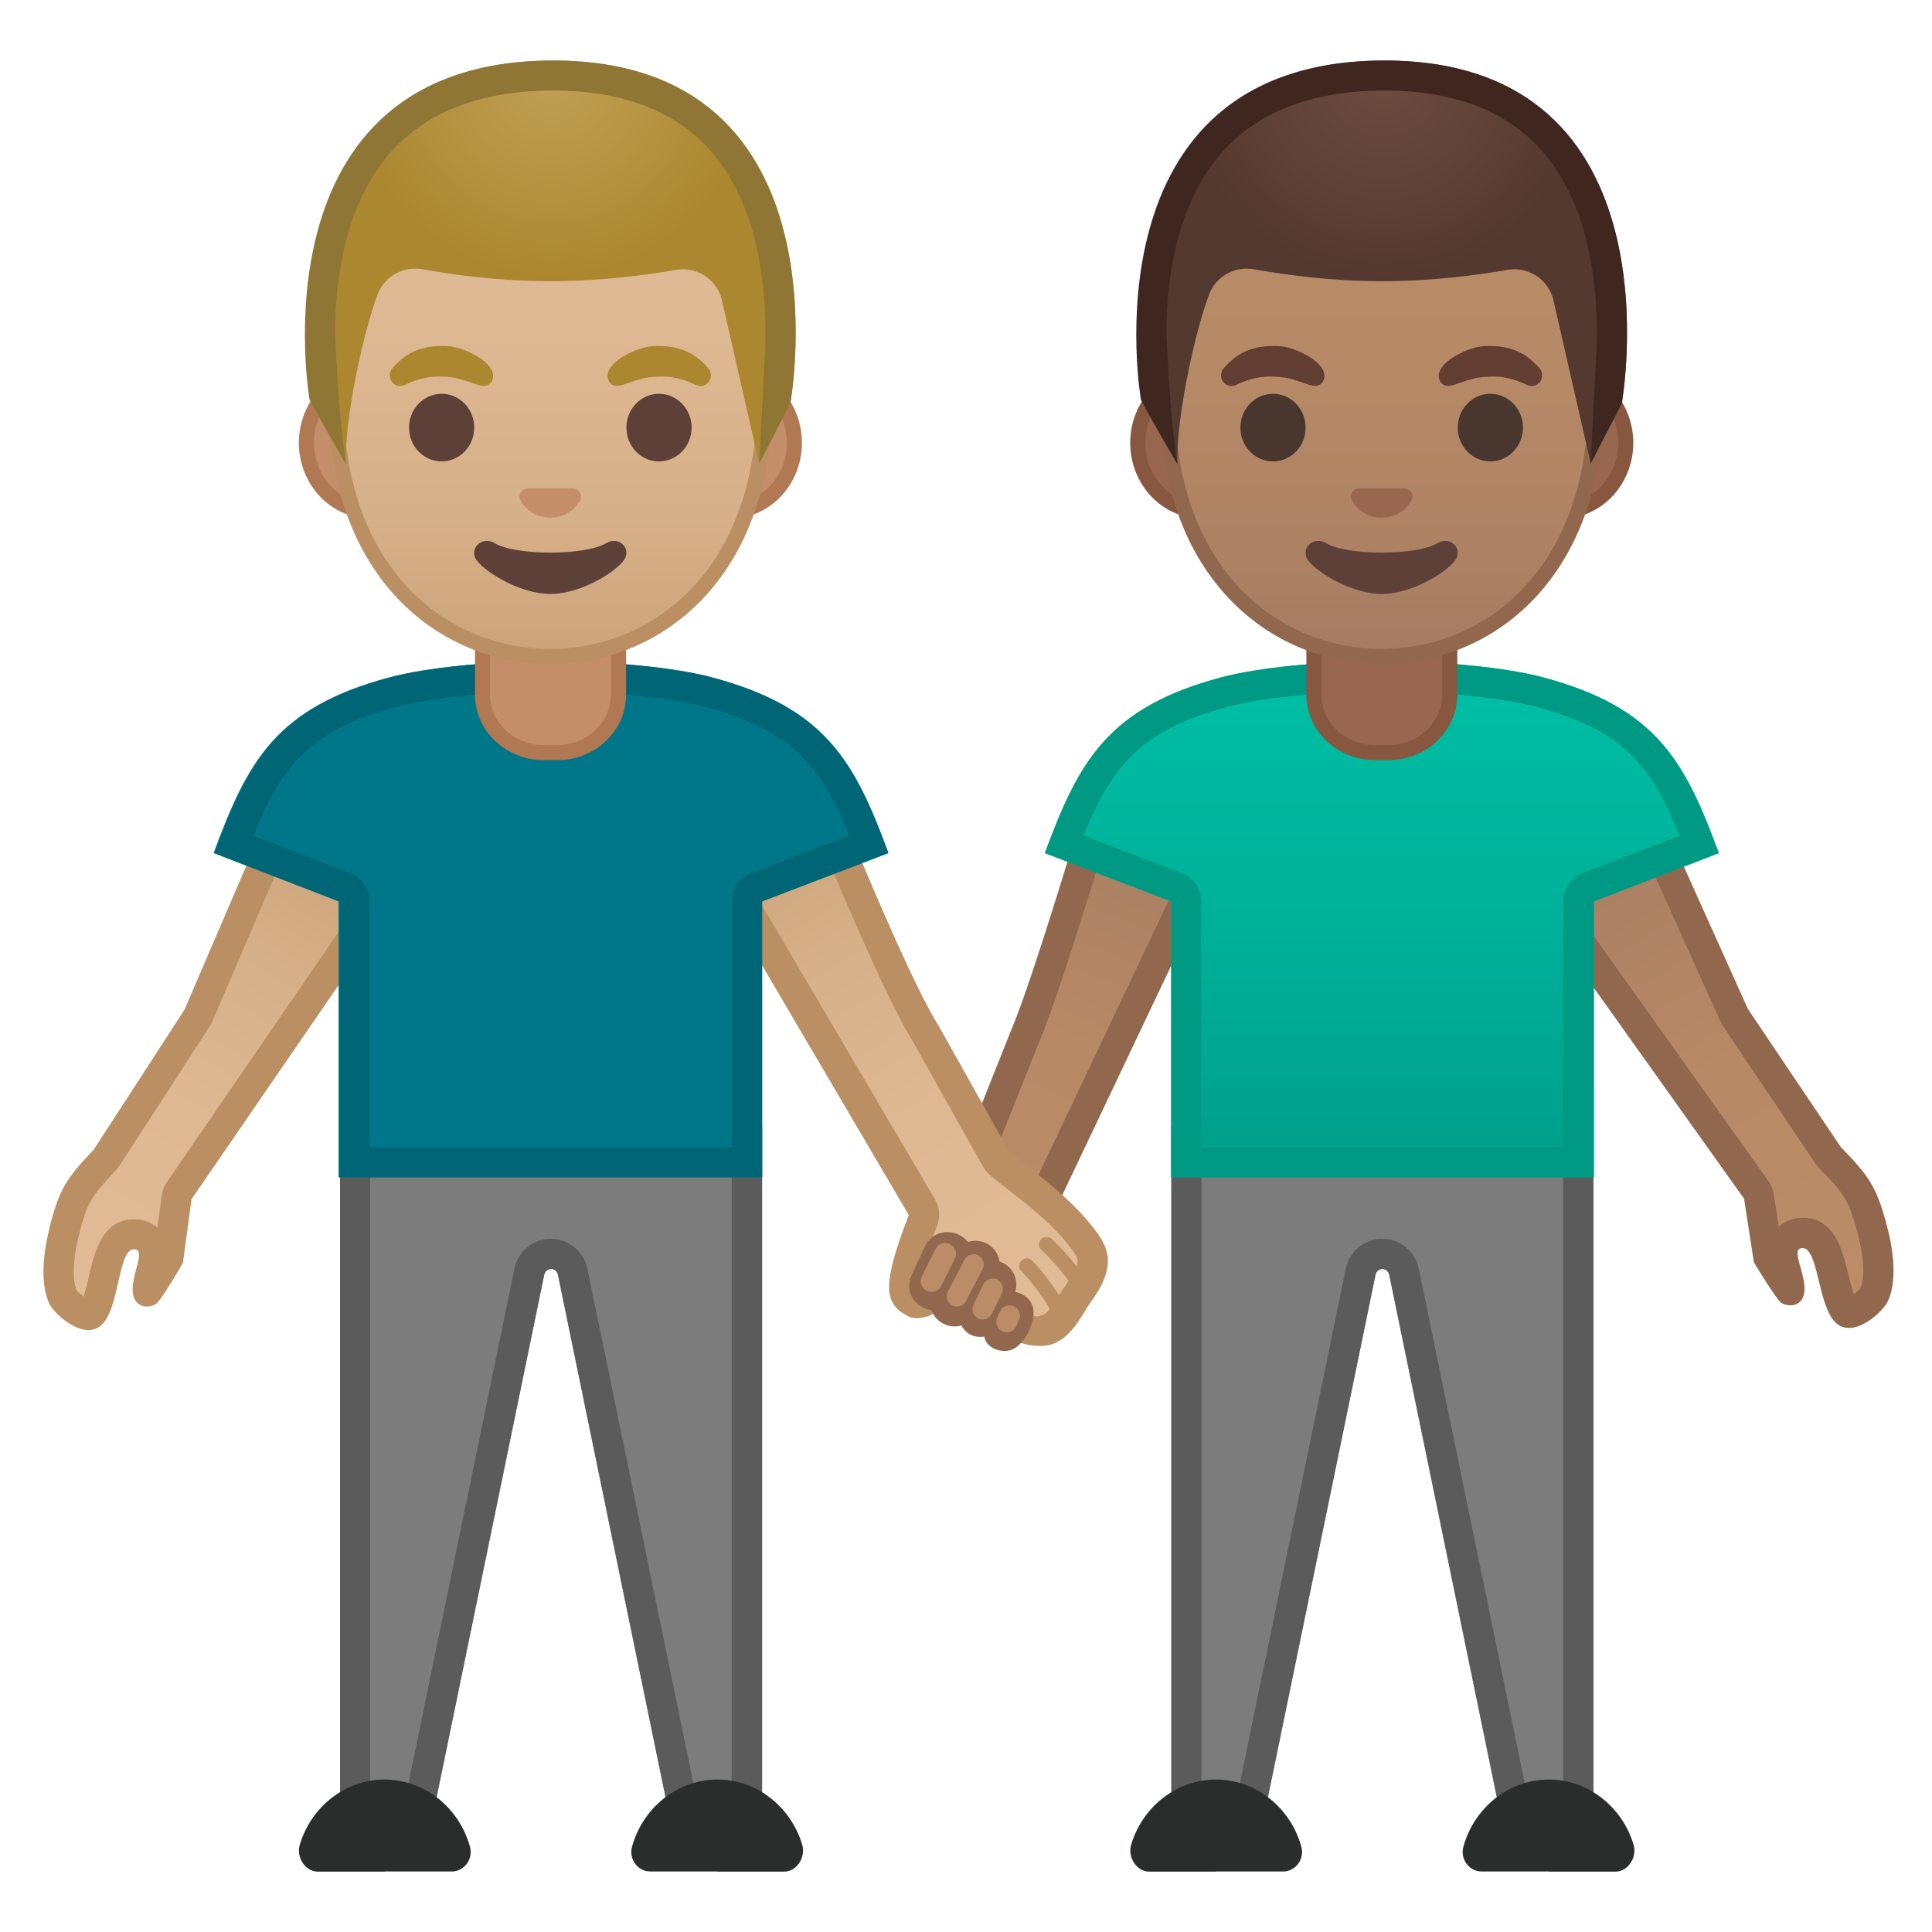 <svg viewBox="0 0 128 128" xmlns="http://www.w3.org/2000/svg" xmlns:xlink="http://www.w3.org/1999/xlink">
  <g id="couple_x5F_holding_x5F_hands_x5F_man_x5F_right">
    <g id="pants_3_">
      <g id="pants">
        <path d="M105.56,74.61v48.08h-5.65l-7.87-38.21c-0.04-0.24-0.24-0.41-0.46-0.41s-0.42,0.17-0.46,0.41l-7.87,38.21 h-5.65V74.61H105.56z" fill="#7C7C7C"/>
      </g>
      <g id="pants_x5F_stroke">
        <path d="M103.56,76.61v44.08h-2.02l-7.53-36.58c-0.22-1.18-1.24-2.04-2.43-2.04s-2.2,0.86-2.42,2l-7.54,36.61 h-2.02V76.61H103.56 M105.56,74.61H77.61v48.08h5.65l7.87-38.21c0.04-0.24,0.24-0.41,0.46-0.41s0.42,0.17,0.46,0.41l7.87,38.21 h5.65V74.61L105.56,74.61z" fill="#5B5B5B"/>
      </g>
    </g>
    <g id="shoes_1_">
      <path d="M102.61,124h4.45c0.82-0.02,1.41-0.96,1.17-1.78c-0.74-2.49-2.99-4.32-5.62-4.32 c-2.68,0-4.96,1.9-5.66,4.46c-0.22,0.82,0.39,1.63,1.21,1.63H102.61z" fill="#2B2D2D"/>
      <path d="M80.56,124h-4.45c-0.82-0.02-1.41-0.96-1.17-1.78c0.74-2.49,2.99-4.32,5.62-4.32 c2.68,0,4.96,1.9,5.66,4.46c0.22,0.82-0.39,1.63-1.21,1.63H80.56z" fill="#2B2D2D"/>
    </g>
    <g id="arm_x5F_left_3_">
      <g id="arm_x5F_left_x5F_stroke">
        <linearGradient id="SVGID_1_" gradientUnits="userSpaceOnUse" x1="77.102" x2="64.347" y1="53.594" y2="83.198">
          <stop offset="0" style="stop-color:#A47B62"/>
          <stop offset="0.191" style="stop-color:#AD8264"/>
          <stop offset="0.551" style="stop-color:#B78A67"/>
          <stop offset="1" style="stop-color:#BA8D68"/>
        </linearGradient>
        <path d="M65.65,83.21c-0.43,0-0.84-0.1-1.18-0.3c-1.02-0.59-1.48-2.06-0.98-3.15l4.41-11.06 c1.28-2.97,4.06-12.17,4.83-14.76l6.99-0.51l0.68,2.32L68.02,81.81C67.64,82.64,66.67,83.21,65.65,83.21L65.65,83.21z" fill="url(#SVGID_1_)"/>
        <path d="M78.99,54.49l0.34,1.17L67.11,81.41c-0.21,0.46-0.83,0.8-1.46,0.8c-0.26,0-0.49-0.06-0.68-0.17 c-0.58-0.33-0.85-1.24-0.57-1.87c0.01-0.03,0.02-0.06,0.04-0.08l4.38-10.99c1.22-2.84,3.7-10.98,4.67-14.21L78.99,54.49 M80.45,52.38L71.96,53c0,0-3.53,11.93-5,15.33l-4.39,11.02c-0.7,1.55-0.08,3.58,1.39,4.43c0.51,0.29,1.09,0.43,1.68,0.43 c1.35,0,2.71-0.73,3.28-1.96l12.54-26.41L80.45,52.38L80.45,52.38z" fill="#91674D"/>
      </g>
    </g>
    <g id="arm_x5F_right">
      <g id="arm_x5F_right_x5F_fill">
        <linearGradient id="SVGID_2_" gradientTransform="matrix(-1 0 0 1 127.463 0)" gradientUnits="userSpaceOnUse" x1="23.109" x2="4.77" y1="54.604" y2="85.8">
          <stop offset="0" style="stop-color:#A47B62"/>
          <stop offset="0.191" style="stop-color:#AD8264"/>
          <stop offset="0.551" style="stop-color:#B78A67"/>
          <stop offset="1" style="stop-color:#BA8D68"/>
        </linearGradient>
        <path d="M122.5,86.97c-0.08,0-0.13-0.02-0.19-0.08c-0.36-0.33-0.64-1.46-0.84-2.29 c-0.35-1.44-0.72-2.93-2.04-2.93c-0.12,0-0.23,0.01-0.35,0.04c-0.35,0.08-0.64,0.29-0.81,0.59c-0.33,0.57-0.15,1.19,0.04,1.85 c0.1,0.37,0.22,0.78,0.24,1.14c0,0.04,0,0.08,0,0.11c-0.29-0.37-0.89-1.31-1.4-2.14l-0.62-4.01c-0.02-0.15-0.08-0.3-0.17-0.43 l-14.97-21.01l-0.22-2.79l7.99-0.49l5.72,12.7c0.02,0.05,0.05,0.1,0.08,0.15c0,0,4.24,6.32,6.17,9.17 c0.03,0.05,0.07,0.09,0.11,0.14c1.76,1.8,2.16,2.36,2.79,4.74c0.74,2.81,0.28,4.04,0.12,4.35 C123.99,86.11,123.08,86.97,122.5,86.97z" fill="url(#SVGID_2_)"/>
        <path d="M108.54,55.58l5.43,12.07c0.05,0.1,0.1,0.2,0.16,0.29c0,0,4.24,6.33,6.17,9.18 c0.07,0.1,0.14,0.19,0.23,0.28c1.68,1.72,1.96,2.11,2.54,4.3c0.64,2.41,0.29,3.42,0.21,3.61c-0.09,0.13-0.28,0.3-0.46,0.44 c-0.15-0.42-0.29-1.01-0.38-1.38c-0.38-1.56-0.9-3.69-3.01-3.69h0c-0.19,0-0.39,0.02-0.58,0.07c-0.38,0.09-0.72,0.27-1,0.52 l-0.33-2.15c-0.05-0.31-0.17-0.6-0.35-0.86l-14.81-20.78l-0.12-1.5L108.54,55.58 M109.8,53.5l-9.7,0.6l0.32,4.08l15.13,21.24 l0.65,4.21c0,0,1.52,2.54,1.85,2.71c0.18,0.09,0.37,0.14,0.57,0.14c0.51,0,0.98-0.35,0.93-1.22c-0.07-1.2-0.83-2.42-0.23-2.56 c0.04-0.01,0.08-0.01,0.11-0.01c1.05,0,1,3.84,2.2,4.95c0.26,0.24,0.56,0.34,0.87,0.34c1.07,0,2.27-1.18,2.55-1.72 c0.35-0.69,0.71-2.23-0.04-5.06c-0.68-2.57-1.17-3.27-3.04-5.19c-1.93-2.85-6.17-9.17-6.17-9.17 C114.3,63.5,109.8,53.5,109.8,53.5L109.8,53.5z" fill="#91674D"/>
      </g>
    </g>
    <g id="shirt">
      <g id="shirt_x5F_fill">
        <linearGradient id="SVGID_3_" gradientTransform="matrix(-1 0 0 1 127.463 0)" gradientUnits="userSpaceOnUse" x1="35.918" x2="35.918" y1="43.814" y2="78">
          <stop offset="0" style="stop-color:#00BFA5"/>
          <stop offset="0.47" style="stop-color:#00B29A"/>
          <stop offset="1" style="stop-color:#009E89"/>
        </linearGradient>
        <path d="M80.94,44.87c2.42-0.64,6.65-1.06,10.65-1.06c4-0.01,8.19,0.42,10.61,1.06 c7.55,2.01,9.42,5.56,11.67,11.65l-8.28,3.2V78h-28V59.72l-8.37-3.2C71.47,50.43,73.39,46.88,80.94,44.87z" fill="url(#SVGID_3_)"/>
      </g>
      <g id="shirt_x5F_stroke">
        <path d="M91.67,45.81c3.76,0,7.79,0.4,10.01,0.99c5.81,1.55,7.68,3.81,9.6,8.57l-6.42,2.48 c-0.77,0.3-1.28,1.04-1.28,1.87V76h-24V59.72c0-0.83-0.51-1.57-1.29-1.87l-6.5-2.49c1.89-4.66,3.83-7.02,9.64-8.56 c2.23-0.59,6.27-0.99,10.06-0.99l0.08,0L91.67,45.81 M91.67,43.81c-0.03,0-0.05,0-0.08,0c-0.03,0-0.05,0-0.08,0 c-3.98,0-8.17,0.42-10.57,1.06c-7.55,2.01-9.46,5.56-11.71,11.65l8.37,3.2V78h28V59.72l8.28-3.2 c-2.25-6.09-4.12-9.64-11.67-11.65C99.8,44.23,95.65,43.81,91.67,43.81L91.67,43.81z" fill="#009984"/>
      </g>
    </g>
    <g id="neck">
      <g id="neck_x5F_stroke_1_">
        <path d="M91.09,49.85c-2.23,0-4.05-1.72-4.05-3.84v-4.8h9v4.8c0,2.12-1.81,3.84-4.04,3.84H91.09z" fill="#99674F"/>
        <path d="M95.55,41.72v4.3c0,1.84-1.59,3.34-3.55,3.34h-0.91c-1.95,0-3.55-1.5-3.55-3.34v-4.3h4H95.55 M96.55,40.72h-5h-5v5.3c0,2.4,2.04,4.34,4.55,4.34H92c2.51,0,4.55-1.94,4.55-4.34V40.72L96.55,40.72z" fill="#875740"/>
      </g>
    </g>
    <g id="ears">
      <g id="ears_x5F_stroke_1_">
        <path d="M79.57,33.84c-2.31,0-4.19-2.02-4.19-4.5s1.88-4.5,4.19-4.5h23.95c2.31,0,4.19,2.02,4.19,4.5 s-1.88,4.5-4.19,4.5H79.57z" fill="#99674F"/>
        <path d="M103.52,25.34c2.04,0,3.69,1.79,3.69,4s-1.66,4-3.69,4h-3.23H82.8h-3.23c-2.04,0-3.69-1.79-3.69-4 s1.66-4,3.69-4h3.23h17.49H103.52 M103.52,24.34h-3.23H82.8h-3.23c-2.58,0-4.69,2.25-4.69,5s2.11,5,4.69,5h3.23h17.49h3.23 c2.58,0,4.69-2.25,4.69-5S106.1,24.34,103.52,24.34L103.52,24.34z" fill="#875740"/>
      </g>
    </g>
    <g id="head">
      <g id="head_x5F_fill_1_">
        <linearGradient id="SVGID_4_" gradientTransform="matrix(1 0 0 1 -40.898 0)" gradientUnits="userSpaceOnUse" x1="132.435" x2="132.435" y1="43.625" y2="7.136">
          <stop offset="0" style="stop-color:#A47B62"/>
          <stop offset="0.191" style="stop-color:#AD8264"/>
          <stop offset="0.551" style="stop-color:#B78A67"/>
          <stop offset="1" style="stop-color:#BA8D68"/>
        </linearGradient>
        <path d="M91.54,43.49c-6.83,0-14.19-5.3-14.19-16.94c0-9.32,5.42-19.39,14.19-19.39 s14.19,10.06,14.19,19.39C105.72,38.19,98.37,43.49,91.54,43.49z" fill="url(#SVGID_4_)"/>
        <path d="M91.54,7.66L91.54,7.66c3.44,0,6.87,1.88,9.41,5.16c2.76,3.55,4.27,8.43,4.27,13.73 c0,5.15-1.48,9.44-4.29,12.41c-2.46,2.6-5.8,4.03-9.4,4.03s-6.94-1.43-9.4-4.03c-2.81-2.97-4.29-7.26-4.29-12.41 c0-5.3,1.52-10.18,4.27-13.73C84.67,9.54,88.1,7.66,91.54,7.66 M91.54,6.66L91.54,6.66c-7.63,0-14.69,8.15-14.69,19.89 c0,11.67,7.28,17.44,14.69,17.44s14.69-5.77,14.69-17.44C106.22,14.81,99.16,6.66,91.54,6.66L91.54,6.66z" fill="#91674D"/>
      </g>
    </g>
    <path id="mouth_1_" d="M95.23,35.99c-1.4,0.83-5.97,0.83-7.37,0c-0.8-0.48-1.62,0.25-1.29,0.98 c0.33,0.72,2.82,2.38,4.98,2.38s4.62-1.66,4.95-2.38C96.84,36.24,96.03,35.51,95.23,35.99z" fill="#5D4037"/>
    <path id="nose_1_" d="M93.23,32.4c-0.05-0.02-0.09-0.03-0.14-0.04h-3.1c-0.05,0.01-0.09,0.02-0.14,0.04 c-0.28,0.11-0.44,0.4-0.3,0.71c0.13,0.31,0.75,1.18,1.99,1.18c1.24,0,1.86-0.87,1.99-1.18C93.66,32.81,93.51,32.52,93.23,32.4z" fill="#99674F"/>
    <g id="eyes">
      <ellipse cx="84.34" cy="28.33" fill="#49362E" rx="2.16" ry="2.24"/>
      <ellipse cx="98.74" cy="28.33" fill="#49362E" rx="2.16" ry="2.24"/>
    </g>
    <g id="eyebrows">
      <path d="M81.02,24.47c0.08-0.11,0.5-0.6,1.05-0.95c0.55-0.35,1.28-0.61,2.41-0.6c0.83,0,1.53,0.31,2.08,0.61 c0.5,0.26,1.4,0.94,1.15,1.61c-0.24,0.64-0.84,0.41-1.31,0.24c-0.6-0.22-1.1-0.33-1.2-0.35c-0.14-0.02-0.38-0.06-0.89-0.08 c-1.17-0.04-1.98,0.38-2.07,0.4c-0.32,0.13-0.56,0.32-0.92,0.17C80.93,25.35,80.77,24.85,81.02,24.47z" fill="#613E31"/>
      <path d="M102.05,24.47c-0.08-0.11-0.5-0.6-1.05-0.95c-0.55-0.35-1.28-0.61-2.41-0.6c-0.83,0-1.53,0.31-2.08,0.61 c-0.5,0.26-1.4,0.94-1.15,1.61c0.24,0.64,0.84,0.41,1.31,0.24c0.6-0.22,1.1-0.33,1.2-0.35c0.14-0.02,0.38-0.06,0.89-0.08 c1.17-0.04,1.98,0.38,2.07,0.4c0.32,0.13,0.56,0.32,0.92,0.17C102.14,25.35,102.3,24.85,102.05,24.47z" fill="#613E31"/>
    </g>
    <g id="hair">
      <g id="hair_x5F_fill_1_">
        <radialGradient id="SVGID_5_" cx="132.555" cy="5.142" gradientTransform="matrix(1 0 0 1 -40.898 0)" gradientUnits="userSpaceOnUse" r="13.316">
          <stop offset="3.485577e-03" style="stop-color:#6D4C41"/>
          <stop offset="1" style="stop-color:#543930"/>
        </radialGradient>
        <path d="M91.73,4.01c-20.07,0-15.85,23.06-15.85,23.06S78,30.8,78,30.72c-0.07-3.18,1.2-8.8,2.1-11.2 c0.45-1.21,1.71-1.91,2.98-1.68c1.95,0.35,5.06,0.79,8.49,0.79c3.29,0,6.32-0.4,8.3-0.75c1.36-0.24,2.68,0.6,3.03,1.93l2.49,10.9 l2.06-3.98C107.44,26.73,111.55,4.01,91.73,4.01z" fill="url(#SVGID_5_)"/>
      </g>
      <g id="hair_x5F_stroke_1_">
        <path d="M91.73,4.01c19.82,0,15.71,22.72,15.71,22.72l-2.06,3.98l0.38-7.35c0.15-3.5-0.18-9.29-3.43-13.17 c-2.33-2.78-5.89-4.19-10.6-4.19c-4.85,0-8.53,1.44-10.93,4.28c-2.88,3.41-3.5,8.24-3.52,11.68c0.08,2.21,0.3,6.14,0.72,8.75 c0,0,0,0,0,0c-0.04,0-2.41-4.22-2.41-4.22S71.67,4.01,91.73,4.01z" fill="#3F2720"/>
      </g>
    </g>
  </g>
  <g id="couple_x5F_holding_x5F_hands_x5F_man_x5F_left">
    <g id="pants_6_">
      <g id="pants_10_">
        <path d="M22.53,74.61v48.08h5.65l7.87-38.21c0.04-0.24,0.24-0.41,0.46-0.41c0.22,0,0.42,0.17,0.46,0.41 l7.87,38.21h5.65V74.61H22.53z" fill="#7C7C7C"/>
      </g>
      <g id="pants_x5F_stroke_3_">
        <path d="M48.48,76.61v44.08h-2.02l-7.53-36.58c-0.22-1.18-1.24-2.04-2.43-2.04s-2.21,0.86-2.42,2l-7.54,36.61 h-2.02V76.61H48.48 M50.48,74.61H22.53v48.08h5.65l7.87-38.21c0.04-0.24,0.24-0.41,0.46-0.41c0.22,0,0.42,0.17,0.46,0.41 l7.87,38.21h5.65V74.61L50.48,74.61z" fill="#5B5B5B"/>
      </g>
    </g>
    <g id="shoes_5_">
      <path d="M25.48,124h-4.45c-0.82-0.02-1.41-0.96-1.17-1.78c0.74-2.49,2.99-4.32,5.62-4.32 c2.68,0,4.96,1.9,5.66,4.46c0.22,0.82-0.39,1.63-1.21,1.63H25.48z" fill="#2B2D2D"/>
      <path d="M47.53,124h4.45c0.82-0.02,1.41-0.96,1.17-1.78c-0.74-2.49-2.99-4.32-5.62-4.32 c-2.68,0-4.96,1.9-5.66,4.46c-0.22,0.82,0.39,1.63,1.21,1.63H47.53z" fill="#2B2D2D"/>
    </g>
    <g id="arm_x5F_left">
      <g id="arm_x5F_left_x5F_fill_1_">
        <linearGradient id="SVGID_6_" gradientTransform="matrix(1 -0.017 0.017 1 -42.099 0.971)" gradientUnits="userSpaceOnUse" x1="63.582" x2="45.679" y1="56.399" y2="85.295">
          <stop offset="2.052774e-03" style="stop-color:#CCA47A"/>
          <stop offset="0.258" style="stop-color:#D6B088"/>
          <stop offset="0.59" style="stop-color:#DEB892"/>
          <stop offset="1" style="stop-color:#E0BB95"/>
        </linearGradient>
        <path d="M5.86,87.13c-0.57,0-1.5-0.83-1.67-1.15c-0.16-0.31-0.65-1.53,0.04-4.35 c0.59-2.4,0.98-2.96,2.71-4.79c0.04-0.04,0.08-0.09,0.11-0.14c1.88-2.88,6.01-9.28,6.01-9.28c0.03-0.05,0.06-0.1,0.08-0.15 l5.5-12.8l8,0.36l-0.17,2.8L11.87,78.9c-0.09,0.13-0.15,0.28-0.17,0.43l-0.55,4.02c-0.49,0.84-1.08,1.79-1.36,2.17 c0-0.03,0-0.07,0-0.12c0.01-0.36,0.12-0.78,0.22-1.15c0.18-0.66,0.34-1.29,0-1.85c-0.18-0.3-0.47-0.5-0.82-0.58 c-0.11-0.02-0.22-0.04-0.32-0.04c-1.35,0-1.69,1.51-2.02,2.96c-0.19,0.83-0.45,1.96-0.8,2.3C6,87.11,5.95,87.13,5.86,87.13z" fill="url(#SVGID_6_)"/>
        <path d="M19.29,55.51l6.29,0.28l-0.09,1.5L11.05,78.33c-0.18,0.26-0.29,0.55-0.33,0.86l-0.29,2.15 c-0.28-0.24-0.62-0.42-1-0.5c-0.18-0.04-0.36-0.06-0.54-0.06c-2.14,0-2.65,2.25-2.99,3.74c-0.08,0.37-0.22,0.96-0.36,1.39 c-0.18-0.14-0.37-0.31-0.47-0.43c-0.08-0.18-0.45-1.19,0.15-3.61c0.54-2.2,0.82-2.6,2.46-4.34c0.08-0.09,0.16-0.18,0.22-0.28 c1.88-2.88,6.01-9.28,6.01-9.28c0.06-0.09,0.11-0.19,0.16-0.3L19.29,55.51 M18,53.45c0,0-4.33,10.08-5.77,13.43 c0,0-4.13,6.39-6.01,9.27c-1.84,1.95-2.32,2.66-2.95,5.24c-0.7,2.85-0.32,4.38,0.04,5.06c0.28,0.52,1.49,1.67,2.55,1.67 c0.32,0,0.62-0.1,0.89-0.36c1.18-1.13,1.07-4.99,2.12-4.99c0.03,0,0.07,0,0.11,0.01c0.61,0.14-0.14,1.37-0.19,2.57 c-0.03,0.86,0.43,1.21,0.94,1.21c0.2,0,0.4-0.05,0.58-0.15c0.33-0.17,1.81-2.74,1.81-2.74l0.57-4.22l14.76-21.49l0.25-4.09 L18,53.45L18,53.45z" fill="#BA8F63"/>
      </g>
    </g>
    <g id="arm_x5F_right_1_">
      <g id="arm_x5F_right_x5F_fill_1_">
        <linearGradient id="SVGID_7_" gradientUnits="userSpaceOnUse" x1="49.288" x2="67.788" y1="55.837" y2="87.087">
          <stop offset="2.052774e-03" style="stop-color:#CCA47A"/>
          <stop offset="0.258" style="stop-color:#D6B088"/>
          <stop offset="0.59" style="stop-color:#DEB892"/>
          <stop offset="1" style="stop-color:#E0BB95"/>
        </linearGradient>
        <path d="M68.55,88.17c-0.56,0-0.94,0-1.83-1.38c-0.38-0.58-0.62-1.08-0.84-1.52 c-0.49-0.99-0.96-1.93-2.38-2.1c-0.04,0-0.15-0.01-0.18-0.01c-1.27,0-1.6,1.29-1.82,2.14c-0.07,0.29-0.19,0.77-0.3,0.94 c-0.19,0.06-0.35,0.09-0.47,0.09c-0.86-0.42-1.42-0.71,0.42-5.47c0.11-0.29,0.08-0.6-0.07-0.87L48.06,57.87l-0.22-2.78l7.33-0.01 c0.97,2.37,4.4,10.62,6.15,13.38l4.68,8.35c0.06,0.11,0.14,0.2,0.23,0.28c0.32,0.27,0.7,0.56,1.11,0.88 c1.41,1.09,3.17,2.45,4.5,4.24c0.63,0.85,0.97,1.59-0.38,3.44c-0.15,0.2-0.3,0.44-0.46,0.7c-0.66,1.06-1.19,1.81-2.05,1.81 L68.55,88.17z" fill="url(#SVGID_7_)"/>
      </g>
      <g id="arm_x5F_right_x5F_stroke_1_">
        <path d="M72.65,81.62c-1.81-2.44-4.38-4.12-5.77-5.29l-4.71-8.4c-1.46-2.3-4.18-8.68-5.52-11.91l-2.08,0.21 c1.25,3.03,4.24,10.1,5.88,12.72l4.68,8.35c0.12,0.21,0.28,0.4,0.46,0.56c0.33,0.27,0.72,0.58,1.15,0.91 c1.36,1.06,3.06,2.37,4.3,4.04c0.27,0.36,0.45,0.61,0.29,1.1c-0.91-1.18-1.63-1.81-1.67-1.84c-0.21-0.18-0.53-0.15-0.7,0.05 c-0.18,0.21-0.16,0.52,0.05,0.7c0.01,0.01,0.82,0.72,1.79,2.04c-0.05,0.07-0.47,0.7-0.63,0.95c-0.94-1.46-1.77-2.27-1.81-2.31 c-0.45-0.43-1.16,0.27-0.69,0.72c0.01,0.01,0.93,0.91,1.89,2.5c-0.2,0.25-0.41,0.43-0.59,0.43c0,0-0.59,0.43-1.4-0.92 c-0.35-0.54-0.58-1.01-0.79-1.42c-0.51-1.02-1.2-2.42-3.16-2.65c-0.83-0.1-1.65,0.21-2.19,0.85c0.16-0.5,0.38-1.1,0.66-1.81 c0.22-0.57,0.17-1.21-0.14-1.73l-12.9-21.92l-1.96,0.62L60.21,80.5c-1.83,4.75-1.63,5.88-0.04,6.71c0.43,0.23,0.98,0.1,1.42-0.04 c1.03-0.34,0.75-3,1.73-3c0.02,0,0.04,0,0.07,0c1.41,0.17,1.85,2.16,2.5,3.17c0.83,1.28,1.58,1.83,3.08,1.83 c1.83,0,2.62-1.97,3.31-2.92C73.86,84.08,73.57,82.87,72.65,81.62z" fill="#BA8F63"/>
      </g>
    </g>
    <g id="shirt_1_">
      <g id="shirt_x5F_fill_1_">
        <path d="M47.08,44.87c-2.42-0.64-6.65-1.06-10.65-1.06c-4-0.01-8.19,0.42-10.61,1.06 c-7.55,2.01-9.42,5.56-11.67,11.65l8.28,3.2V78h28V59.72l8.37-3.2C56.54,50.43,54.62,46.88,47.08,44.87z" fill="#007689"/>
      </g>
      <g id="shirt_x5F_stroke_1_">
        <path d="M36.58,45.81c3.79,0,7.83,0.4,10.06,0.99c5.81,1.55,7.75,3.91,9.64,8.56l-6.5,2.49 c-0.77,0.3-1.29,1.04-1.29,1.87V76h-24V59.72c0-0.83-0.51-1.57-1.28-1.87l-6.42-2.48c1.92-4.76,3.79-7.02,9.6-8.57 c2.23-0.59,6.25-0.99,10.01-0.99l0.08,0L36.58,45.81 M36.58,43.81c-0.03,0-0.05,0-0.08,0c-0.03,0-0.05,0-0.08,0 c-3.98,0-8.13,0.42-10.53,1.06c-7.55,2.01-9.42,5.56-11.67,11.65l8.28,3.2V78h28V59.72l8.37-3.2 c-2.25-6.09-4.17-9.64-11.71-11.65C44.76,44.23,40.56,43.81,36.58,43.81L36.58,43.81z" fill="#006575"/>
      </g>
    </g>
    <g id="neck_1_">
      <g id="neck_x5F_stroke">
        <path d="M36.01,49.85c-2.23,0-4.04-1.72-4.04-3.84v-4.8h9v4.8c0,2.12-1.82,3.84-4.05,3.84H36.01z" fill="#C48E6A"/>
        <path d="M40.47,41.72v4.3c0,1.84-1.59,3.34-3.55,3.34h-0.91c-1.95,0-3.55-1.5-3.55-3.34v-4.3h4H40.47 M41.47,40.72h-5h-5v5.3c0,2.4,2.04,4.34,4.55,4.34h0.91c2.51,0,4.55-1.94,4.55-4.34V40.72L41.47,40.72z" fill="#B07853"/>
      </g>
    </g>
    <g id="ears_1_">
      <g id="ears_x5F_fill_2_">
        <path d="M24.49,33.84c-2.31,0-4.19-2.02-4.19-4.5s1.88-4.5,4.19-4.5h23.95c2.31,0,4.19,2.02,4.19,4.5 s-1.88,4.5-4.19,4.5H24.49z" fill="#C48E6A"/>
        <path d="M48.44,25.34c2.04,0,3.69,1.79,3.69,4s-1.66,4-3.69,4h-3.23H27.72h-3.23c-2.04,0-3.69-1.79-3.69-4 s1.66-4,3.69-4h3.23h17.49H48.44 M48.44,24.34h-3.23H27.72h-3.23c-2.58,0-4.69,2.25-4.69,5s2.11,5,4.69,5h3.23h17.49h3.23 c2.58,0,4.69-2.25,4.69-5S51.02,24.34,48.44,24.34L48.44,24.34z" fill="#B07853"/>
      </g>
    </g>
    <g id="head_2_">
      <g id="head_x5F_fill_2_">
        <linearGradient id="SVGID_8_" gradientTransform="matrix(1 0 0 1 -40.898 0)" gradientUnits="userSpaceOnUse" x1="77.356" x2="77.356" y1="43.625" y2="7.136">
          <stop offset="2.052774e-03" style="stop-color:#CCA47A"/>
          <stop offset="0.258" style="stop-color:#D6B088"/>
          <stop offset="0.59" style="stop-color:#DEB892"/>
          <stop offset="1" style="stop-color:#E0BB95"/>
        </linearGradient>
        <path d="M36.46,43.49c-6.83,0-14.19-5.3-14.19-16.94c0-9.32,5.42-19.39,14.19-19.39 s14.19,10.06,14.19,19.39C50.64,38.19,43.29,43.49,36.46,43.49z" fill="url(#SVGID_8_)"/>
        <path d="M36.46,7.66L36.46,7.66c3.44,0,6.87,1.88,9.41,5.16c2.76,3.55,4.27,8.43,4.27,13.73 c0,5.15-1.48,9.44-4.29,12.41c-2.46,2.6-5.8,4.03-9.4,4.03s-6.94-1.43-9.4-4.03c-2.81-2.97-4.29-7.26-4.29-12.41 c0-5.3,1.52-10.18,4.27-13.73C29.59,9.54,33.02,7.66,36.46,7.66 M36.46,6.66L36.46,6.66c-7.63,0-14.69,8.15-14.69,19.89 c0,11.67,7.28,17.44,14.69,17.44c7.41,0,14.69-5.77,14.69-17.44C51.14,14.81,44.08,6.66,36.46,6.66L36.46,6.66z" fill="#BA8F63"/>
      </g>
    </g>
    <path id="mouth_2_" d="M40.15,35.99c-1.4,0.83-5.97,0.83-7.37,0c-0.8-0.48-1.62,0.25-1.29,0.98 c0.33,0.72,2.82,2.38,4.98,2.38c2.16,0,4.62-1.66,4.95-2.38C41.76,36.24,40.95,35.51,40.15,35.99z" fill="#5D4037"/>
    <path id="nose_2_" d="M38.15,32.4c-0.05-0.02-0.09-0.03-0.14-0.04h-3.1c-0.05,0.01-0.09,0.02-0.14,0.04 c-0.28,0.11-0.44,0.4-0.3,0.71c0.13,0.31,0.75,1.18,1.99,1.18c1.24,0,1.86-0.87,1.99-1.18C38.58,32.81,38.43,32.52,38.15,32.4z" fill="#C48E6A"/>
    <g id="eyes_2_">
      <ellipse cx="29.26" cy="28.33" fill="#5D4037" rx="2.16" ry="2.24"/>
      <ellipse cx="43.66" cy="28.33" fill="#5D4037" rx="2.16" ry="2.24"/>
    </g>
    <g id="eyebrows_2_">
      <path d="M25.94,24.47c0.08-0.11,0.5-0.6,1.05-0.95c0.55-0.35,1.28-0.61,2.41-0.6c0.83,0,1.53,0.31,2.08,0.61 c0.5,0.26,1.4,0.94,1.15,1.61c-0.24,0.64-0.84,0.41-1.31,0.24c-0.6-0.22-1.1-0.33-1.2-0.35c-0.14-0.02-0.38-0.06-0.89-0.08 c-1.17-0.04-1.98,0.38-2.07,0.4c-0.32,0.13-0.56,0.32-0.92,0.17C25.86,25.35,25.69,24.85,25.94,24.47z" fill="#AB872F"/>
      <path d="M46.98,24.47c-0.08-0.11-0.5-0.6-1.05-0.95c-0.55-0.35-1.28-0.61-2.41-0.6c-0.83,0-1.53,0.31-2.08,0.61 c-0.5,0.26-1.4,0.94-1.15,1.61c0.24,0.64,0.84,0.41,1.31,0.24c0.6-0.22,1.1-0.33,1.2-0.35c0.14-0.02,0.38-0.06,0.89-0.08 c1.17-0.04,1.98,0.38,2.07,0.4c0.32,0.13,0.56,0.32,0.92,0.17C47.06,25.35,47.23,24.85,46.98,24.47z" fill="#AB872F"/>
    </g>
    <g id="hair_2_">
      <g id="hair_x5F_fill_2_">
        <radialGradient id="SVGID_9_" cx="77.476" cy="5.142" gradientTransform="matrix(1 0 0 1 -40.898 0)" gradientUnits="userSpaceOnUse" r="13.316">
          <stop offset="4.246795e-03" style="stop-color:#BFA055"/>
          <stop offset="1" style="stop-color:#AB872F"/>
        </radialGradient>
        <path d="M36.65,4.01c-20.07,0-15.85,23.06-15.85,23.06s2.11,3.73,2.11,3.65c-0.07-3.18,1.2-8.8,2.1-11.2 c0.45-1.21,1.71-1.91,2.98-1.68c1.95,0.35,5.06,0.79,8.49,0.79c3.29,0,6.32-0.4,8.3-0.75c1.36-0.24,2.68,0.6,3.03,1.93l2.49,10.9 l2.06-3.98C52.36,26.73,56.48,4.01,36.65,4.01z" fill="url(#SVGID_9_)"/>
      </g>
      <g id="hair_x5F_stroke_2_">
        <path d="M36.65,4.01c19.82,0,15.71,22.72,15.71,22.72l-2.06,3.98l0.38-7.35c0.15-3.5-0.18-9.29-3.43-13.17 c-2.33-2.78-5.89-4.19-10.6-4.19c-4.85,0-8.53,1.44-10.93,4.28c-2.88,3.41-3.5,8.24-3.52,11.68c0.08,2.21,0.3,6.14,0.72,8.75 c0,0,0,0,0,0c-0.04,0-2.41-4.22-2.41-4.22S16.59,4.01,36.65,4.01z" fill="#8F7635"/>
      </g>
    </g>
  </g>
  <g id="couple_x5F_holding_x5F_hands_x5F_fingers_x5F_man_x5F_right">
    <g id="fingers_x5F_stroke">
      <path d="M67.26,85.59c0.13-0.41,0.09-0.84-0.1-1.22c-0.2-0.38-0.53-0.66-0.94-0.79c0,0,0,0,0,0 c-0.14-0.99-1.15-1.61-2.09-1.29c-0.74-0.95-2.32-0.89-2.85,0.29l-0.89,1.92c-0.5,1.11,0.26,2.14,1.33,2.31 c0.28,0.8,1.17,1.25,1.98,1c0.47,0.96,1.51,0.74,1.51,0.74c0.12,0.76,1.1,1.11,1.76,0.89c0.65-0.21,1.13-1,1.35-1.63 C69,85.88,67.26,85.59,67.26,85.59z" fill="#91674D"/>
    </g>
    <g id="fingers_x5F_fill">
      <path d="M66.41,88.21L66.41,88.21c0.35,0.16,0.76,0.01,0.92-0.34l0.18-0.4c0.16-0.35,0.01-0.76-0.34-0.92l0,0 c-0.35-0.16-0.76-0.01-0.92,0.34l-0.18,0.4C65.91,87.64,66.07,88.05,66.41,88.21z" fill="#BA8D68"/>
      <path d="M64.81,87.35L64.81,87.35c0.33,0.16,0.74,0.02,0.91-0.31l0.66-1.36c0.16-0.33,0.02-0.74-0.31-0.91l0,0 c-0.33-0.16-0.74-0.02-0.91,0.31l-0.66,1.36C64.34,86.78,64.48,87.19,64.81,87.35z" fill="#BA8D68"/>
      <path d="M63.09,86.49L63.09,86.49c0.33,0.17,0.74,0.04,0.91-0.29l1.1-2.12c0.17-0.33,0.04-0.74-0.29-0.91l0,0 c-0.33-0.17-0.74-0.04-0.91,0.29l-1.1,2.12C62.63,85.9,62.76,86.31,63.09,86.49z" fill="#BA8D68"/>
      <path d="M61.38,85.5l0.04,0.02c0.34,0.17,0.76,0.03,0.93-0.31l0.92-1.84c0.17-0.34,0.03-0.76-0.31-0.93 l-0.04-0.02c-0.34-0.17-0.76-0.03-0.93,0.31l-0.92,1.84C60.89,84.91,61.03,85.33,61.38,85.5z" fill="#BA8D68"/>
    </g>
  </g>
</svg>